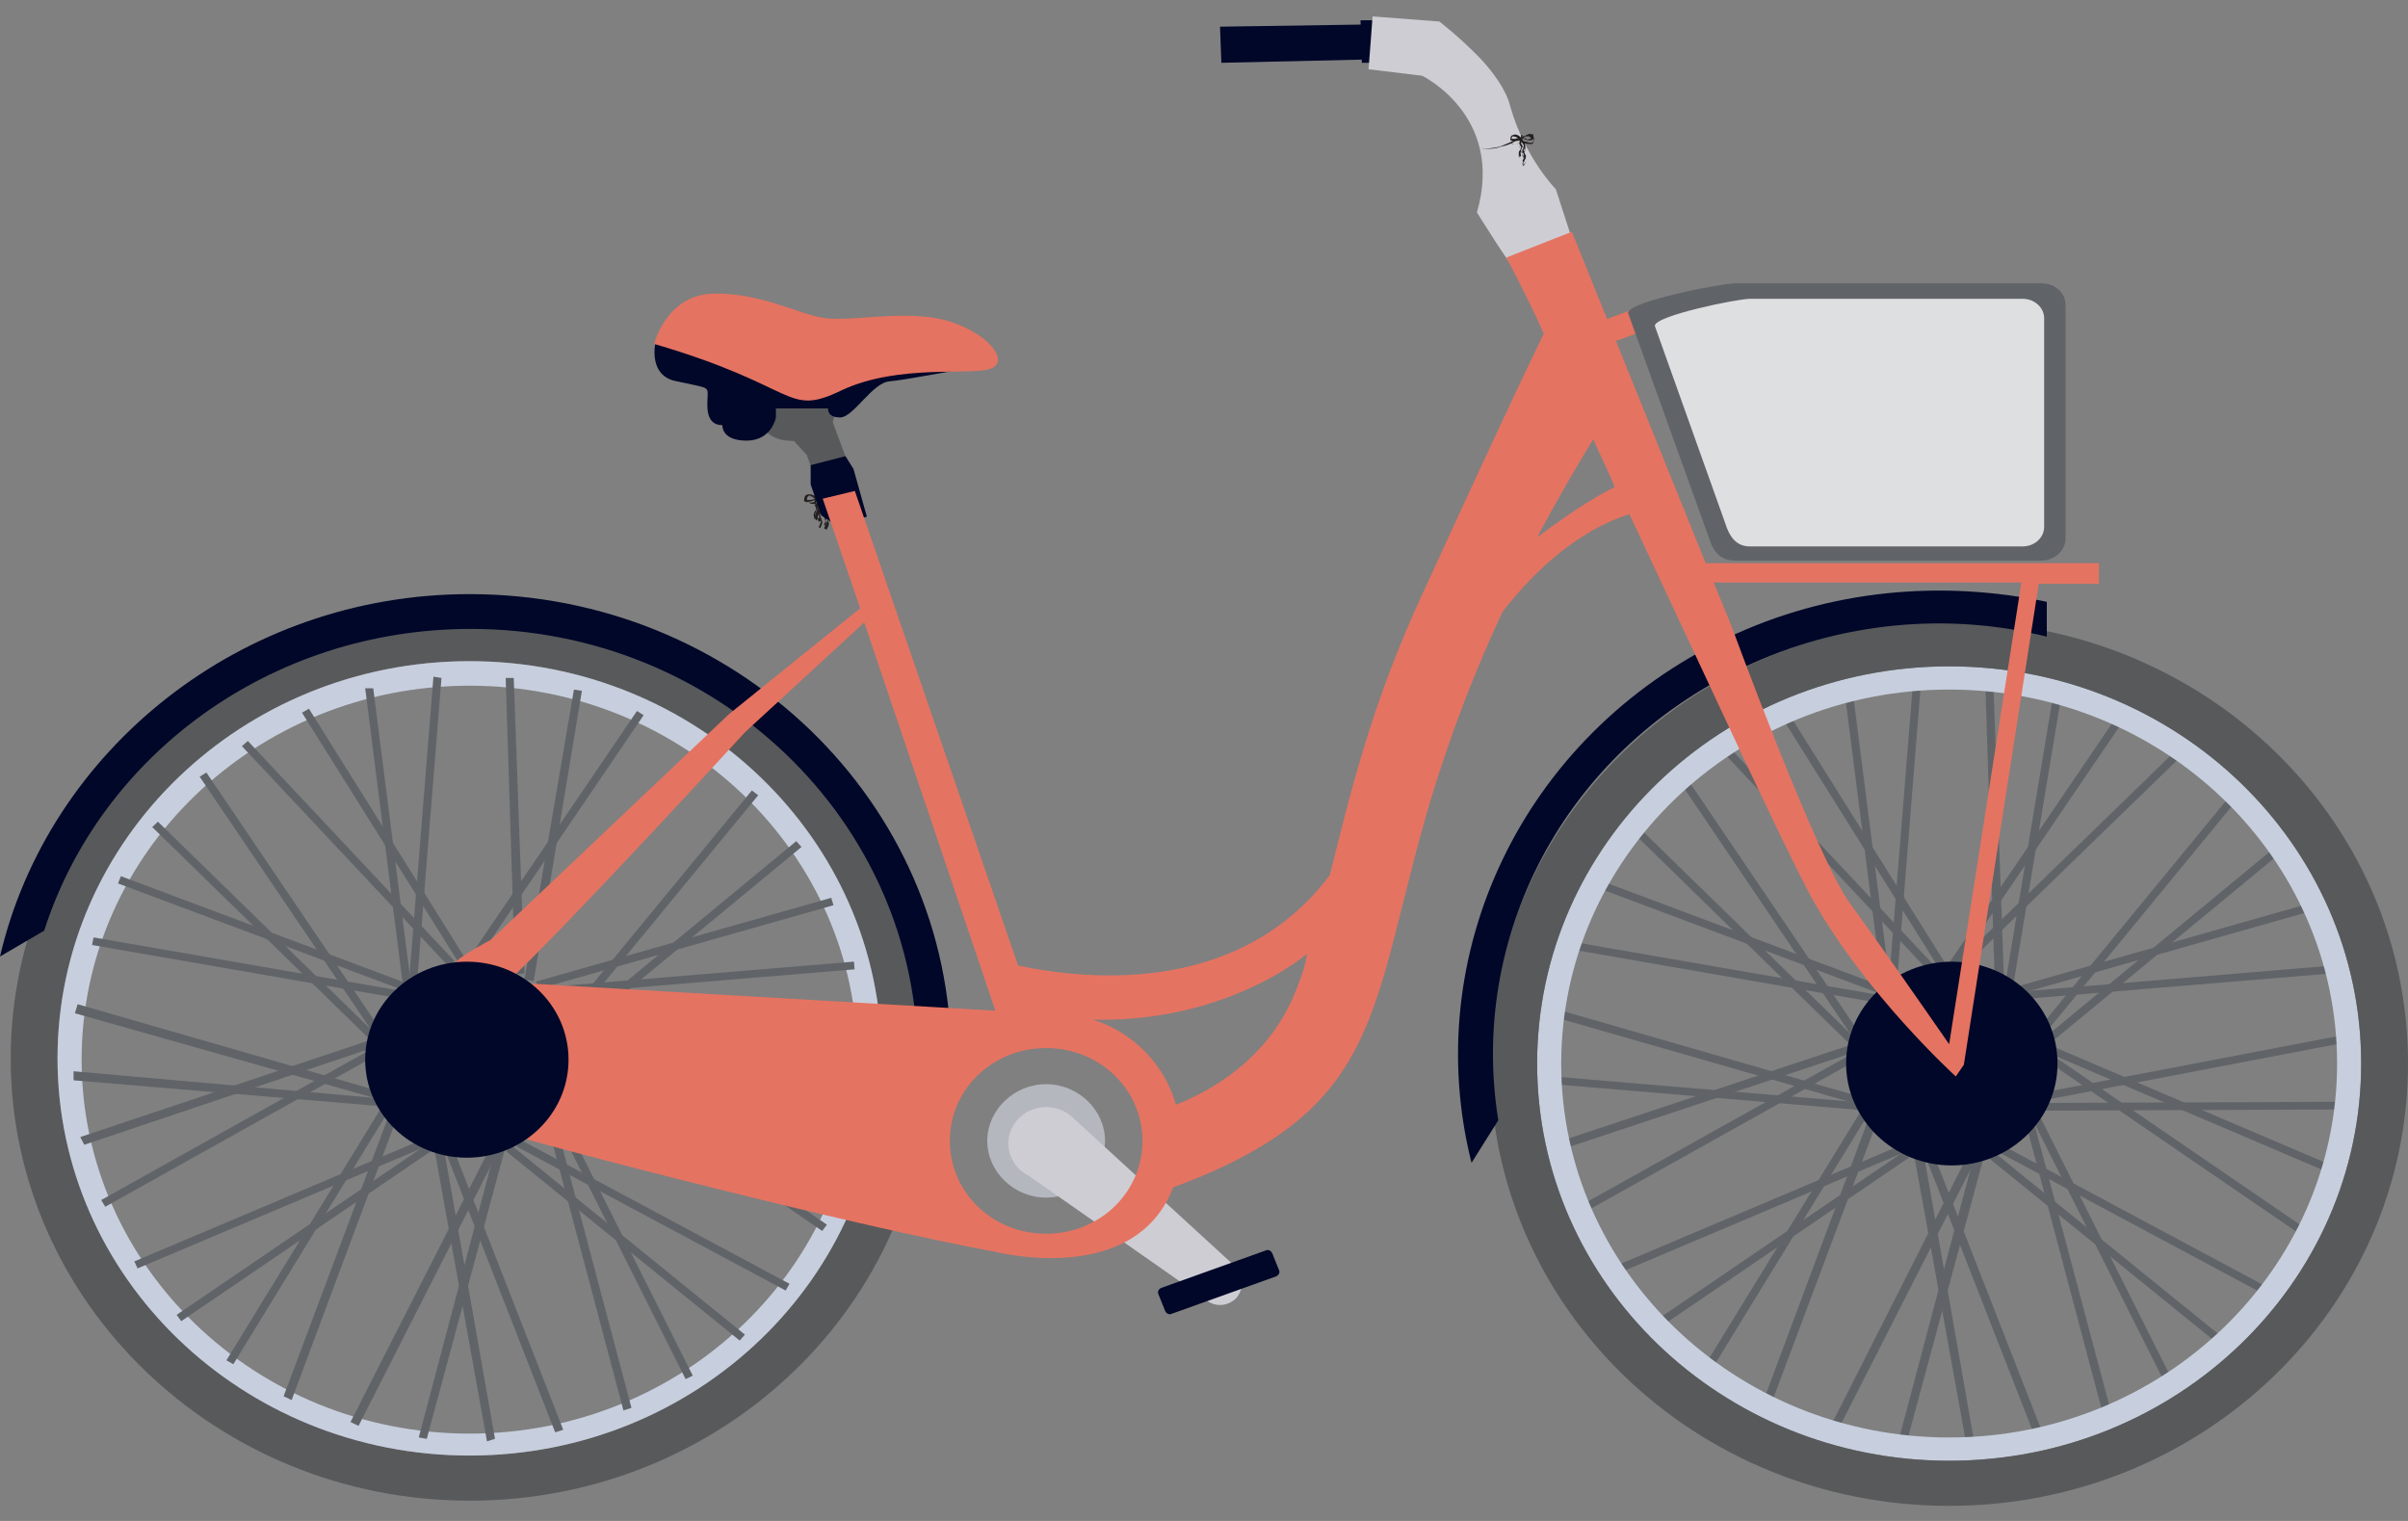 <svg width="38" height="24" viewBox="0 0 38 24" fill="none" xmlns="http://www.w3.org/2000/svg">
<rect x="0" y="0" width="38" height="24" fill="#808080" stroke="none"/>
<g clip-path="url(#clip0_1_5267)">
<path d="M13.068 7.788C13.025 7.788 13.004 7.808 12.962 7.829L12.941 7.849C12.941 7.829 12.941 7.788 12.941 7.767H12.92C12.92 7.767 12.92 7.767 12.899 7.767C12.899 7.788 12.899 7.829 12.878 7.849C12.835 7.808 12.772 7.788 12.73 7.808C12.709 7.808 12.688 7.849 12.688 7.91C12.751 7.93 12.814 7.91 12.857 7.89C12.857 7.91 12.835 7.951 12.878 8.012C12.878 8.032 12.878 8.052 12.857 8.073C12.835 8.113 12.835 8.134 12.857 8.195L12.878 8.174C12.857 8.134 12.857 8.113 12.878 8.073C12.878 8.052 12.899 8.032 12.899 7.991C12.878 7.951 12.878 7.93 12.878 7.91C12.878 7.93 12.899 7.93 12.899 7.951C12.92 7.971 12.92 7.971 12.941 7.991C12.962 8.032 12.941 8.032 12.941 8.052C12.941 8.052 12.92 8.073 12.92 8.113C12.92 8.154 12.941 8.174 12.941 8.195C12.962 8.215 12.962 8.235 12.92 8.317L12.941 8.337C12.983 8.256 12.983 8.235 12.962 8.195C12.962 8.174 12.941 8.154 12.941 8.134C12.941 8.113 12.941 8.113 12.941 8.113C12.962 8.093 12.962 8.073 12.941 8.032C12.941 8.012 12.92 7.991 12.899 7.991C12.878 7.971 12.878 7.971 12.857 7.951H12.878C12.962 7.971 13.025 7.991 13.047 7.951C13.068 7.93 13.047 7.91 13.025 7.869C13.11 7.808 13.089 7.788 13.068 7.788ZM12.73 7.89C12.73 7.869 12.73 7.849 12.751 7.829C12.772 7.808 12.814 7.829 12.857 7.869C12.835 7.89 12.772 7.89 12.73 7.89ZM13.11 7.89C13.11 7.89 13.11 7.89 13.068 7.89C13.047 7.89 13.004 7.869 12.983 7.869C12.983 7.869 12.983 7.869 12.962 7.869L12.983 7.849C13.025 7.829 13.047 7.808 13.068 7.808C13.068 7.808 13.089 7.808 13.089 7.829C13.11 7.869 13.11 7.89 13.11 7.89Z" fill="#231F20"/>
<path d="M13.066 7.788C13.024 7.788 12.982 7.808 12.94 7.829L12.919 7.849C12.919 7.829 12.919 7.808 12.919 7.767C12.919 7.788 12.919 7.829 12.919 7.849L12.94 7.829C12.982 7.808 13.024 7.788 13.066 7.788C13.088 7.788 13.088 7.808 13.109 7.829C13.13 7.869 13.13 7.89 13.13 7.91C13.13 7.93 13.109 7.93 13.088 7.93C13.045 7.93 13.003 7.91 12.961 7.91H12.94C12.94 7.93 12.961 7.93 12.982 7.951C13.003 7.971 13.003 7.991 13.024 7.991C13.045 8.052 13.024 8.052 13.024 8.073C13.024 8.073 13.003 8.093 13.024 8.093C13.024 8.134 13.045 8.134 13.045 8.154C13.066 8.195 13.066 8.215 13.024 8.297L13.003 8.276C13.045 8.195 13.045 8.195 13.024 8.154C13.024 8.134 13.003 8.113 13.003 8.073C13.003 8.032 13.003 8.032 13.024 8.012C13.024 8.012 13.045 7.991 13.024 7.951C13.024 7.93 13.003 7.93 12.982 7.91C12.982 7.91 12.961 7.89 12.961 7.869C12.961 7.89 12.961 7.91 12.982 7.951C12.982 7.991 12.982 8.012 12.961 8.032C12.94 8.052 12.94 8.093 12.961 8.134L12.877 8.215C12.855 8.154 12.855 8.134 12.877 8.093C12.877 8.073 12.898 8.052 12.898 8.032C12.855 7.971 12.877 7.93 12.877 7.91C12.834 7.93 12.813 7.93 12.771 7.93C12.75 7.93 12.729 7.93 12.708 7.91C12.708 7.849 12.729 7.829 12.75 7.808H12.771C12.813 7.808 12.855 7.829 12.898 7.869C12.898 7.849 12.898 7.808 12.919 7.788C12.919 7.808 12.919 7.849 12.919 7.869C12.877 7.829 12.834 7.808 12.792 7.808C12.771 7.808 12.771 7.808 12.771 7.808C12.75 7.808 12.729 7.849 12.729 7.91V7.93H12.75C12.771 7.93 12.792 7.951 12.813 7.951C12.834 7.951 12.877 7.951 12.919 7.93C12.919 7.951 12.898 7.991 12.94 8.052C12.94 8.073 12.94 8.093 12.919 8.113C12.898 8.154 12.898 8.174 12.919 8.235L12.961 8.215C12.94 8.174 12.94 8.154 12.961 8.113C12.961 8.093 12.982 8.073 12.982 8.032C12.961 7.991 12.961 7.971 12.961 7.951C12.961 7.971 12.982 7.971 12.982 7.971C13.003 7.991 13.003 7.991 13.024 8.012C13.045 8.052 13.024 8.052 13.024 8.073C13.024 8.073 13.003 8.093 13.003 8.134C13.003 8.174 13.024 8.195 13.024 8.215C13.045 8.235 13.045 8.256 13.003 8.337L13.045 8.358C13.088 8.276 13.088 8.256 13.066 8.215C13.066 8.195 13.045 8.174 13.045 8.154C13.045 8.134 13.045 8.134 13.045 8.134C13.066 8.113 13.066 8.093 13.045 8.052C13.045 8.032 13.024 8.012 13.003 7.991C12.982 7.971 12.982 7.971 12.961 7.951H12.982C13.024 7.971 13.066 7.971 13.109 7.971C13.13 7.971 13.151 7.971 13.172 7.951C13.193 7.93 13.172 7.91 13.151 7.869C13.109 7.808 13.088 7.788 13.066 7.788Z" fill="#231F20"/>
<path d="M12.962 7.869C12.983 7.869 13.025 7.889 13.046 7.889H13.067C13.088 7.889 13.088 7.889 13.088 7.889C13.088 7.889 13.088 7.869 13.067 7.828C13.067 7.808 13.046 7.808 13.046 7.808C13.025 7.808 13.004 7.828 12.962 7.849V7.869C12.962 7.869 12.941 7.869 12.962 7.869ZM12.962 7.849C13.004 7.828 13.025 7.808 13.046 7.808C13.046 7.808 13.067 7.808 13.067 7.828C13.088 7.869 13.088 7.869 13.088 7.869C13.088 7.869 13.088 7.869 13.067 7.869H13.046C13.025 7.889 12.983 7.869 12.962 7.849C12.941 7.869 12.941 7.869 12.941 7.869C12.962 7.869 12.962 7.849 12.962 7.849Z" fill="#231F20"/>
<path d="M12.75 7.827C12.729 7.827 12.729 7.868 12.729 7.889C12.75 7.889 12.772 7.889 12.772 7.889C12.793 7.889 12.836 7.889 12.857 7.868C12.836 7.848 12.793 7.827 12.75 7.827C12.772 7.827 12.75 7.827 12.75 7.827ZM12.772 7.889C12.75 7.889 12.75 7.889 12.729 7.889C12.729 7.868 12.729 7.848 12.75 7.827C12.75 7.827 12.75 7.827 12.772 7.827C12.793 7.827 12.836 7.848 12.857 7.868C12.836 7.889 12.814 7.889 12.772 7.889Z" fill="#231F20"/>
<path d="M26.072 4.959C26.114 5.061 26.051 5.163 25.924 5.224L25.544 5.366C25.418 5.407 25.291 5.366 25.249 5.285C25.207 5.183 25.27 5.081 25.397 5.02L25.777 4.878C25.882 4.837 26.03 4.878 26.072 4.959Z" fill="#E57361"/>
<path d="M7.41 9.721C3.42 9.721 0.169 12.855 0.169 16.701C0.169 20.547 3.42 23.68 7.41 23.68C11.4 23.68 14.651 20.567 14.651 16.701C14.651 12.855 11.4 9.721 7.41 9.721ZM7.41 22.968C3.821 22.968 0.908 20.16 0.908 16.701C0.908 13.241 3.821 10.433 7.41 10.433C10.999 10.433 13.912 13.241 13.912 16.701C13.912 20.16 10.999 22.968 7.41 22.968Z" fill="#58595B"/>
<path d="M11.97 6.546C11.97 6.546 11.991 7.075 12.751 6.933C12.751 6.933 13.152 7.035 13.194 6.363C13.194 6.363 12.857 6.282 12.477 6.302C12.097 6.323 11.97 6.546 11.97 6.546Z" fill="#58595B"/>
<path d="M12.392 6.811L12.73 7.177L12.835 7.462L13.363 7.259L13.068 6.465L12.392 6.811Z" fill="#58595B"/>
<path d="M12.793 7.34V7.645L12.962 8.134L13.173 8.276L13.68 8.154L13.469 7.401L13.342 7.198L12.793 7.34Z" fill="#000728"/>
<path d="M7.41 10.433C3.821 10.433 0.908 13.241 0.908 16.701C0.908 20.16 3.821 22.968 7.41 22.968C10.999 22.968 13.912 20.16 13.912 16.701C13.912 13.241 10.999 10.433 7.41 10.433ZM7.41 22.622C4.032 22.622 1.288 19.977 1.288 16.721C1.288 13.465 4.032 10.82 7.41 10.82C10.788 10.82 13.532 13.465 13.532 16.721C13.532 19.977 10.788 22.622 7.41 22.622Z" fill="#C7CFDE"/>
<path d="M15.01 16.701C15.01 12.651 11.611 9.375 7.41 9.375C3.8 9.375 0.76 11.837 0 15.093L0.697 14.686C1.583 11.919 4.264 9.924 7.431 9.924C11.316 9.924 14.482 12.957 14.482 16.721H15.01V16.701Z" fill="#000728"/>
<path d="M27.256 11.756L27.162 11.838L30.42 15.308L30.514 15.226L27.256 11.756Z" fill="#606468"/>
<path d="M29.239 10.922L29.83 15.561L29.703 15.582L29.112 10.942" fill="#606468"/>
<path d="M28.22 11.246L28.112 11.309L30.6 15.281L30.709 15.218L28.22 11.246Z" fill="#606468"/>
<path d="M30.316 10.759L29.936 15.5H29.809L30.189 10.759" fill="#606468"/>
<path d="M31.456 10.759L31.624 15.439H31.477L31.329 10.759" fill="#606468"/>
<path d="M33.411 11.294L30.749 15.208L30.855 15.275L33.517 11.361L33.411 11.294Z" fill="#606468"/>
<path d="M32.532 10.962L31.772 15.541L31.645 15.521L32.405 10.942" fill="#606468"/>
<path d="M34.367 11.813L30.885 15.191L30.975 15.277L34.457 11.899L34.367 11.813Z" fill="#606468"/>
<path d="M35.207 12.54L32.191 16.208L32.291 16.284L35.306 12.616L35.207 12.54Z" fill="#606468"/>
<path d="M36.47 14.249L31.812 15.571L31.848 15.688L36.506 14.367L36.47 14.249Z" fill="#606468"/>
<path d="M35.926 13.35L32.27 16.369L32.352 16.462L36.008 13.443L35.926 13.35Z" fill="#606468"/>
<path d="M36.824 15.235L31.902 15.645L31.913 15.766L36.835 15.357L36.824 15.235Z" fill="#606468"/>
<path d="M36.993 16.33L32.23 17.241L32.255 17.361L37.017 16.45L36.993 16.33Z" fill="#606468"/>
<path d="M32.371 16.502L32.32 16.614L36.761 18.508L36.812 18.396L32.371 16.502Z" fill="#606468"/>
<path d="M36.987 17.385L32.173 17.404L32.174 17.526L36.987 17.507L36.987 17.385Z" fill="#606468"/>
<path d="M32.38 16.645L32.307 16.744L36.334 19.502L36.408 19.402L32.38 16.645Z" fill="#606468"/>
<path d="M31.575 18.06L31.514 18.167L35.759 20.439L35.821 20.332L31.575 18.06Z" fill="#606468"/>
<path d="M32.162 17.558L32.048 17.612L34.164 21.824L34.278 21.771L32.162 17.558Z" fill="#606468"/>
<path d="M31.413 18.138L31.332 18.232L35.017 21.217L35.098 21.124L31.413 18.138Z" fill="#606468"/>
<path d="M33.187 22.317L31.962 17.698L32.089 17.677L33.313 22.276" fill="#606468"/>
<path d="M32.11 22.663L30.4 18.288L30.527 18.247L32.237 22.622" fill="#606468"/>
<path d="M29.957 22.745L31.16 18.207L31.308 18.247L30.083 22.785" fill="#606468"/>
<path d="M31.033 22.806L30.21 18.247L30.358 18.207L31.16 22.785" fill="#606468"/>
<path d="M28.88 22.521L31.054 18.227L31.181 18.288L29.007 22.561" fill="#606468"/>
<path d="M27.825 22.114L29.471 17.698L29.598 17.759L27.951 22.154" fill="#606468"/>
<path d="M30.11 18.128L26.144 20.828L26.217 20.928L30.183 18.228L30.11 18.128Z" fill="#606468"/>
<path d="M29.363 17.537L26.913 21.53L27.022 21.593L29.472 17.599L29.363 17.537Z" fill="#606468"/>
<path d="M29.999 18.071L25.475 19.984L25.526 20.096L30.05 18.183L29.999 18.071Z" fill="#606468"/>
<path d="M29.152 16.67L24.952 19.017L25.015 19.123L29.216 16.776L29.152 16.67Z" fill="#606468"/>
<path d="M24.51 16.986L29.344 17.393V17.515L24.51 17.108" fill="#606468"/>
<path d="M24.637 18.003L29.176 16.497L29.218 16.619L24.679 18.125" fill="#606468"/>
<path d="M24.573 15.928L29.302 17.291L29.281 17.413L24.531 16.05" fill="#606468"/>
<path d="M24.817 14.861L24.795 14.981L29.573 15.812L29.596 15.691L24.817 14.861Z" fill="#606468"/>
<path d="M25.851 13.045L25.761 13.13L29.174 16.46L29.264 16.374L25.851 13.045Z" fill="#606468"/>
<path d="M25.25 13.893L25.205 14.007L29.691 15.688L29.737 15.574L25.25 13.893Z" fill="#606468"/>
<path d="M26.612 12.269L26.506 12.335L29.206 16.323L29.312 16.256L26.612 12.269Z" fill="#606468"/>
<path d="M3.911 11.692L3.817 11.774L7.075 15.244L7.169 15.162L3.911 11.692Z" fill="#606468"/>
<path d="M5.89 10.861L6.481 15.5L6.355 15.521L5.763 10.861" fill="#606468"/>
<path d="M4.875 11.183L4.766 11.246L7.255 15.218L7.363 15.155L4.875 11.183Z" fill="#606468"/>
<path d="M6.967 10.698L6.587 15.439L6.46 15.419L6.84 10.677" fill="#606468"/>
<path d="M8.107 10.698L8.276 15.358L8.128 15.378L7.98 10.698" fill="#606468"/>
<path d="M10.052 11.219L7.389 15.133L7.495 15.2L10.157 11.286L10.052 11.219Z" fill="#606468"/>
<path d="M9.183 10.901L8.423 15.48L8.276 15.459L9.057 10.881" fill="#606468"/>
<path d="M11.007 11.76L7.527 15.14L7.617 15.226L11.097 11.846L11.007 11.76Z" fill="#606468"/>
<path d="M11.865 12.473L8.849 16.14L8.948 16.216L11.965 12.549L11.865 12.473Z" fill="#606468"/>
<path d="M13.118 14.167L8.46 15.488L8.496 15.605L13.153 14.284L13.118 14.167Z" fill="#606468"/>
<path d="M12.566 13.273L8.911 16.291L8.993 16.384L12.648 13.365L12.566 13.273Z" fill="#606468"/>
<path d="M13.476 15.174L8.554 15.583L8.565 15.705L13.486 15.296L13.476 15.174Z" fill="#606468"/>
<path d="M13.641 16.248L8.878 17.159L8.903 17.279L13.665 16.368L13.641 16.248Z" fill="#606468"/>
<path d="M9.011 16.428L8.959 16.539L13.4 18.433L13.451 18.321L9.011 16.428Z" fill="#606468"/>
<path d="M13.638 17.304L8.824 17.323L8.825 17.445L13.638 17.426L13.638 17.304Z" fill="#606468"/>
<path d="M9.021 16.567L8.948 16.666L12.975 19.424L13.049 19.325L9.021 16.567Z" fill="#606468"/>
<path d="M8.214 17.985L8.152 18.092L12.398 20.364L12.459 20.258L8.214 17.985Z" fill="#606468"/>
<path d="M8.817 17.495L8.703 17.549L10.819 21.761L10.933 21.708L8.817 17.495Z" fill="#606468"/>
<path d="M8.07 18.074L7.989 18.168L11.673 21.154L11.755 21.06L8.07 18.074Z" fill="#606468"/>
<path d="M9.838 22.256L8.613 17.637L8.74 17.596L9.965 22.215" fill="#606468"/>
<path d="M8.761 22.602L7.051 18.227L7.178 18.186L8.888 22.561" fill="#606468"/>
<path d="M6.608 22.683L7.811 18.145L7.959 18.166L6.735 22.704" fill="#606468"/>
<path d="M7.685 22.744L6.861 18.166L7.009 18.145L7.811 22.704" fill="#606468"/>
<path d="M5.531 22.439L7.706 18.166L7.832 18.227L5.658 22.5" fill="#606468"/>
<path d="M4.476 22.032L6.122 17.637L6.249 17.677L4.602 22.093" fill="#606468"/>
<path d="M6.753 18.048L2.787 20.748L2.86 20.848L6.826 18.148L6.753 18.048Z" fill="#606468"/>
<path d="M6.022 17.471L3.573 21.465L3.682 21.527L6.131 17.533L6.022 17.471Z" fill="#606468"/>
<path d="M6.644 17.991L2.12 19.904L2.171 20.015L6.695 18.103L6.644 17.991Z" fill="#606468"/>
<path d="M5.798 16.589L1.597 18.936L1.661 19.042L5.861 16.695L5.798 16.589Z" fill="#606468"/>
<path d="M1.161 16.904L5.996 17.332V17.454L1.161 17.047" fill="#606468"/>
<path d="M1.267 17.942L5.827 16.416L5.869 16.538L1.33 18.064" fill="#606468"/>
<path d="M1.225 15.846L5.953 17.209L5.932 17.332L1.182 15.989" fill="#606468"/>
<path d="M1.476 14.792L1.453 14.912L6.232 15.742L6.254 15.622L1.476 14.792Z" fill="#606468"/>
<path d="M2.492 12.966L2.402 13.051L5.815 16.381L5.905 16.295L2.492 12.966Z" fill="#606468"/>
<path d="M1.908 13.826L1.862 13.94L6.349 15.62L6.395 15.507L1.908 13.826Z" fill="#606468"/>
<path d="M3.257 12.19L3.151 12.256L5.851 16.244L5.957 16.177L3.257 12.19Z" fill="#606468"/>
<path d="M30.759 10.514C27.17 10.514 24.257 13.323 24.257 16.782C24.257 20.241 27.17 23.05 30.759 23.05C34.348 23.05 37.261 20.241 37.261 16.782C37.261 13.323 34.348 10.514 30.759 10.514ZM30.759 22.683C27.381 22.683 24.637 20.038 24.637 16.782C24.637 13.526 27.381 10.881 30.759 10.881C34.137 10.881 36.881 13.526 36.881 16.782C36.881 20.038 34.137 22.683 30.759 22.683Z" fill="#C7CFDE"/>
<path d="M30.759 9.802C26.769 9.802 23.518 12.916 23.518 16.782C23.518 20.628 26.748 23.762 30.759 23.762C34.749 23.762 38 20.648 38 16.782C38 12.916 34.77 9.802 30.759 9.802ZM30.759 23.05C27.17 23.05 24.257 20.241 24.257 16.782C24.257 13.323 27.17 10.515 30.759 10.515C34.348 10.515 37.261 13.323 37.261 16.782C37.261 20.241 34.348 23.05 30.759 23.05Z" fill="#58595B"/>
<path d="M27.254 10.067C24.003 11.613 22.399 15.093 23.222 18.349L23.644 17.677C23.18 14.808 24.658 11.878 27.508 10.535C29.049 9.802 30.759 9.66 32.3 10.046V9.497C30.653 9.151 28.88 9.294 27.254 10.067Z" fill="#000728"/>
<path d="M32.469 16.782C32.469 17.677 31.709 18.39 30.801 18.39C29.872 18.39 29.133 17.657 29.133 16.782C29.133 15.887 29.893 15.175 30.801 15.175C31.73 15.175 32.469 15.887 32.469 16.782Z" fill="#000728"/>
<path d="M17.438 18.003C17.438 18.491 17.015 18.898 16.509 18.898C16.002 18.898 15.58 18.491 15.58 18.003C15.58 17.515 16.002 17.108 16.509 17.108C17.015 17.108 17.438 17.515 17.438 18.003Z" fill="#B5B7BF"/>
<path d="M19.507 19.997L16.931 17.637C16.699 17.413 16.319 17.413 16.087 17.637C15.854 17.861 15.854 18.227 16.087 18.451C16.129 18.491 16.192 18.532 16.234 18.553L19 20.486C19.148 20.628 19.359 20.628 19.507 20.486C19.633 20.343 19.633 20.119 19.507 19.997Z" fill="#CECDD3"/>
<path d="M18.493 20.73C18.451 20.75 18.409 20.73 18.388 20.689L18.282 20.425C18.261 20.384 18.282 20.343 18.324 20.323L19.971 19.733C20.013 19.712 20.055 19.733 20.076 19.773L20.182 20.038C20.203 20.079 20.182 20.119 20.14 20.14L18.493 20.73Z" fill="#000728"/>
<path d="M19.253 0.421L21.934 0.381L21.956 0.93L19.274 0.991L19.253 0.421Z" fill="#000728"/>
<path d="M21.47 0.32H21.66L21.681 0.991H21.491L21.47 0.32Z" fill="#000728"/>
<path d="M23.834 1.683C23.771 1.418 23.56 1.134 23.349 0.91C23.032 0.584 22.715 0.34 22.715 0.34L21.66 0.259L21.639 0.543L21.597 1.093L22.441 1.195C22.441 1.195 23.75 1.825 23.307 3.352C23.307 3.352 23.898 4.308 24.003 4.369C24.109 4.43 24.974 4.288 24.974 4.288L24.552 2.985C24.552 2.985 24.067 2.497 23.834 1.683Z" fill="#CECDD3"/>
<path d="M32.596 8.5C32.596 8.683 32.427 8.846 32.216 8.846H27.381C27.17 8.846 27.043 8.724 26.98 8.52L25.692 4.939C25.692 4.756 27.17 4.471 27.381 4.471H32.216C32.427 4.471 32.596 4.613 32.596 4.817V8.5Z" fill="#606468"/>
<path opacity="0.79" d="M32.258 8.317C32.258 8.48 32.11 8.622 31.92 8.622H27.613C27.423 8.622 27.318 8.5 27.254 8.337L26.114 5.142C26.114 4.98 27.423 4.715 27.613 4.715H31.92C32.11 4.715 32.258 4.857 32.258 5.02V8.317Z" fill="white"/>
<path d="M33.123 9.212V8.887H26.917L24.805 3.657L23.771 4.064C23.855 4.227 24.088 4.654 24.362 5.264C24.024 5.956 23.349 7.401 22.483 9.294C21.618 11.145 21.301 12.57 20.984 13.811C19.485 15.805 16.931 15.419 16.066 15.236L13.49 7.747L12.983 7.869L13.574 9.599L11.505 11.268L7.748 14.829C7.748 14.829 7.283 15.073 7.199 15.175C7.114 15.256 5.742 16.497 6.946 16.925C7.326 17.067 7.178 16.965 7.959 17.026L8.022 17.169C8.022 17.169 7.832 17.169 7.706 17.27C7.494 17.413 7.326 17.698 7.558 17.759C8.719 18.125 13.574 19.366 15.707 19.753C15.707 19.753 17.902 20.323 18.514 18.736C21.871 17.494 21.597 15.948 22.568 12.651C22.905 11.532 23.307 10.515 23.708 9.66C24.067 9.192 24.763 8.419 25.713 8.113C26.853 10.535 28.12 13.302 28.584 14.157C29.429 15.683 30.864 16.986 30.864 16.986L30.991 16.802L32.173 9.212H33.123ZM8.402 16.518C8.402 16.518 7.03 16.395 7.959 15.541C8.888 14.686 11.759 11.552 11.759 11.552L13.638 9.823L15.707 15.948C13.258 15.805 8.381 15.521 8.381 15.521C8.381 15.521 8.17 16.009 8.508 16.131C8.508 16.436 8.402 16.518 8.402 16.518ZM16.509 19.468C15.664 19.468 14.989 18.817 14.989 18.003C14.989 17.189 15.664 16.538 16.509 16.538C17.353 16.538 18.029 17.189 18.029 18.003C18.029 18.817 17.353 19.468 16.509 19.468ZM20.499 15.5C20.077 16.721 19.063 17.23 18.557 17.433C18.388 16.823 17.902 16.294 17.248 16.09C19.021 16.131 20.224 15.378 20.625 15.053C20.604 15.195 20.562 15.358 20.499 15.5ZM24.257 8.48C24.637 7.767 24.953 7.238 25.143 6.933C25.249 7.177 25.375 7.421 25.481 7.686C25.312 7.767 24.869 8.012 24.257 8.48ZM30.759 16.477C30.379 15.928 29.598 14.808 29.197 14.259C28.669 13.547 27.318 9.863 27.318 9.863L27.043 9.192H31.899L30.759 16.477Z" fill="#E57361"/>
<path d="M8.972 16.721C8.972 17.576 8.254 18.268 7.368 18.268C6.481 18.268 5.763 17.576 5.763 16.721C5.763 15.866 6.481 15.175 7.368 15.175C8.254 15.175 8.972 15.866 8.972 16.721Z" fill="#000728"/>
<path d="M15.369 5.794C15.221 5.814 14.292 5.997 14.039 6.017C13.764 6.038 13.469 6.587 13.258 6.587C13.046 6.587 13.068 6.445 13.068 6.445H12.244V6.587C12.244 6.587 12.181 6.953 11.78 6.953C11.379 6.953 11.4 6.709 11.4 6.709C11.104 6.709 11.168 6.343 11.168 6.221C11.168 6.099 11.146 6.119 10.682 6.017C10.218 5.936 10.344 5.407 10.344 5.407L10.724 5.224L14.419 5.529L15.369 5.794Z" fill="#000728"/>
<path d="M10.323 5.427C10.323 5.427 10.513 4.654 11.252 4.634C12.012 4.613 12.646 4.98 13.026 5.02C13.406 5.081 14.313 4.878 14.947 5.061C15.58 5.244 15.939 5.692 15.643 5.814C15.348 5.936 14.187 5.732 13.279 6.16C12.392 6.587 12.624 6.099 10.323 5.427Z" fill="#E57361"/>
<path d="M23.349 2.334C23.455 2.355 23.581 2.355 23.687 2.314C23.792 2.293 23.898 2.253 23.982 2.171H23.961C23.877 2.232 23.771 2.273 23.666 2.314C23.581 2.334 23.476 2.355 23.349 2.334C23.37 2.334 23.349 2.334 23.349 2.334Z" fill="#231F20"/>
<path d="M24.151 2.11C24.13 2.11 24.088 2.131 24.045 2.151C24.045 2.151 24.024 2.151 24.024 2.171C24.024 2.151 24.024 2.151 24.024 2.131H24.003C24.003 2.151 24.003 2.151 24.003 2.171C23.961 2.131 23.919 2.11 23.877 2.131C23.855 2.131 23.834 2.151 23.834 2.212C23.877 2.232 23.94 2.232 23.982 2.212C23.982 2.232 23.961 2.273 24.003 2.314C24.003 2.334 24.003 2.355 23.982 2.375C23.961 2.395 23.961 2.436 23.982 2.477L24.003 2.456C23.982 2.416 24.003 2.395 24.003 2.375C24.003 2.355 24.024 2.334 24.024 2.314C24.003 2.273 24.003 2.253 24.003 2.232C24.003 2.253 24.024 2.253 24.024 2.253C24.045 2.273 24.045 2.273 24.045 2.293C24.045 2.334 24.045 2.334 24.045 2.334C24.045 2.334 24.024 2.355 24.024 2.375C24.024 2.416 24.045 2.416 24.045 2.436C24.045 2.456 24.067 2.477 24.024 2.538L24.045 2.558C24.088 2.477 24.088 2.456 24.067 2.436C24.067 2.416 24.045 2.416 24.045 2.375C24.045 2.355 24.045 2.355 24.045 2.355C24.067 2.334 24.067 2.334 24.067 2.273C24.067 2.253 24.045 2.232 24.045 2.232C24.045 2.212 24.024 2.212 24.024 2.192H24.045C24.109 2.212 24.172 2.232 24.193 2.192C24.214 2.171 24.193 2.151 24.193 2.11C24.172 2.131 24.151 2.131 24.151 2.11ZM23.855 2.192C23.855 2.171 23.855 2.151 23.877 2.151C23.898 2.151 23.94 2.151 23.961 2.192C23.94 2.192 23.898 2.212 23.855 2.192ZM24.172 2.212C24.172 2.212 24.172 2.212 24.13 2.212C24.109 2.212 24.088 2.192 24.045 2.192C24.045 2.192 24.045 2.192 24.024 2.192C24.024 2.192 24.045 2.192 24.045 2.171C24.067 2.151 24.109 2.131 24.13 2.151C24.13 2.151 24.151 2.151 24.151 2.171C24.172 2.192 24.172 2.212 24.172 2.212Z" fill="#231F20"/>
<path d="M24.151 2.11C24.13 2.11 24.151 2.11 24.151 2.11C24.109 2.11 24.088 2.131 24.045 2.151C24.045 2.151 24.024 2.151 24.024 2.171C24.024 2.151 24.024 2.151 24.024 2.131C24.024 2.151 24.024 2.151 24.024 2.171C24.024 2.171 24.045 2.171 24.045 2.151C24.088 2.131 24.109 2.11 24.151 2.11C24.151 2.11 24.13 2.11 24.151 2.11C24.172 2.11 24.172 2.131 24.193 2.151C24.214 2.192 24.214 2.212 24.193 2.232C24.193 2.253 24.172 2.253 24.151 2.253C24.13 2.253 24.088 2.232 24.045 2.232H24.024C24.024 2.253 24.045 2.253 24.045 2.273C24.067 2.293 24.067 2.293 24.067 2.314C24.088 2.355 24.067 2.375 24.045 2.395C24.045 2.395 24.045 2.395 24.045 2.416C24.045 2.436 24.045 2.456 24.067 2.477C24.088 2.517 24.088 2.538 24.045 2.599L24.024 2.578C24.067 2.517 24.067 2.497 24.045 2.477C24.045 2.456 24.024 2.436 24.024 2.416C24.024 2.395 24.024 2.375 24.045 2.375C24.045 2.375 24.067 2.355 24.045 2.334C24.045 2.314 24.024 2.314 24.024 2.293L24.003 2.273C24.003 2.293 24.003 2.314 24.024 2.355C24.024 2.375 24.024 2.395 24.003 2.416C23.982 2.436 23.982 2.456 24.003 2.497L23.982 2.517C23.961 2.477 23.982 2.436 23.982 2.416C23.982 2.395 24.003 2.375 24.003 2.355C23.961 2.293 23.982 2.273 23.982 2.253C23.961 2.273 23.919 2.273 23.898 2.273C23.876 2.273 23.855 2.273 23.834 2.253C23.834 2.192 23.855 2.171 23.877 2.171H23.898C23.919 2.171 23.961 2.192 24.003 2.232C24.003 2.212 24.003 2.212 24.003 2.192C24.003 2.212 24.003 2.212 24.003 2.232C23.982 2.192 23.94 2.192 23.898 2.171H23.877C23.855 2.171 23.834 2.192 23.834 2.253C23.855 2.253 23.876 2.273 23.898 2.273C23.919 2.273 23.94 2.273 23.982 2.253C23.982 2.273 23.961 2.314 24.003 2.355C24.003 2.375 24.003 2.395 23.982 2.416C23.961 2.436 23.961 2.477 23.982 2.517L24.003 2.497C23.982 2.456 24.003 2.436 24.003 2.416C24.003 2.395 24.024 2.375 24.024 2.355C24.003 2.314 24.003 2.293 24.003 2.293L24.024 2.314C24.045 2.334 24.045 2.334 24.045 2.355C24.045 2.395 24.045 2.395 24.045 2.395C24.045 2.395 24.024 2.416 24.024 2.436C24.024 2.477 24.045 2.477 24.045 2.497C24.045 2.517 24.067 2.538 24.024 2.599L24.045 2.619C24.088 2.538 24.088 2.517 24.067 2.497C24.067 2.477 24.045 2.477 24.045 2.436C24.045 2.416 24.045 2.416 24.045 2.416C24.067 2.395 24.067 2.395 24.067 2.334C24.067 2.314 24.045 2.293 24.045 2.293C24.045 2.273 24.024 2.273 24.024 2.253H24.045C24.088 2.273 24.13 2.273 24.151 2.273C24.172 2.273 24.193 2.273 24.193 2.253C24.214 2.232 24.193 2.212 24.193 2.171C24.172 2.131 24.151 2.11 24.151 2.11Z" fill="#231F20"/>
<path d="M24.045 2.192C24.067 2.192 24.088 2.213 24.131 2.213H24.152C24.173 2.213 24.173 2.213 24.173 2.213C24.173 2.213 24.173 2.192 24.152 2.172C24.152 2.151 24.131 2.151 24.131 2.151C24.109 2.151 24.088 2.151 24.045 2.192C24.045 2.172 24.045 2.172 24.045 2.192ZM24.067 2.172C24.088 2.151 24.109 2.131 24.131 2.131C24.131 2.131 24.152 2.131 24.152 2.151C24.173 2.172 24.173 2.192 24.173 2.192C24.173 2.192 24.173 2.192 24.152 2.192H24.131C24.109 2.213 24.067 2.192 24.067 2.172C24.045 2.192 24.045 2.192 24.067 2.172C24.067 2.172 24.045 2.192 24.067 2.172Z" fill="#231F20"/>
<path d="M23.876 2.151C23.855 2.151 23.855 2.192 23.855 2.212C23.876 2.212 23.876 2.212 23.898 2.212C23.919 2.212 23.94 2.212 23.961 2.192C23.961 2.151 23.919 2.13 23.876 2.151C23.898 2.13 23.876 2.13 23.876 2.151ZM23.898 2.192C23.876 2.192 23.876 2.192 23.855 2.192C23.855 2.171 23.855 2.151 23.876 2.151C23.876 2.151 23.876 2.151 23.898 2.151C23.919 2.151 23.94 2.171 23.983 2.192C23.94 2.192 23.919 2.192 23.898 2.192Z" fill="#231F20"/>
</g>
<defs>
<clipPath id="clip0_1_5267">
<rect width="38" height="23.524" fill="white" transform="translate(0 0.238)"/>
</clipPath>
</defs>
</svg>
